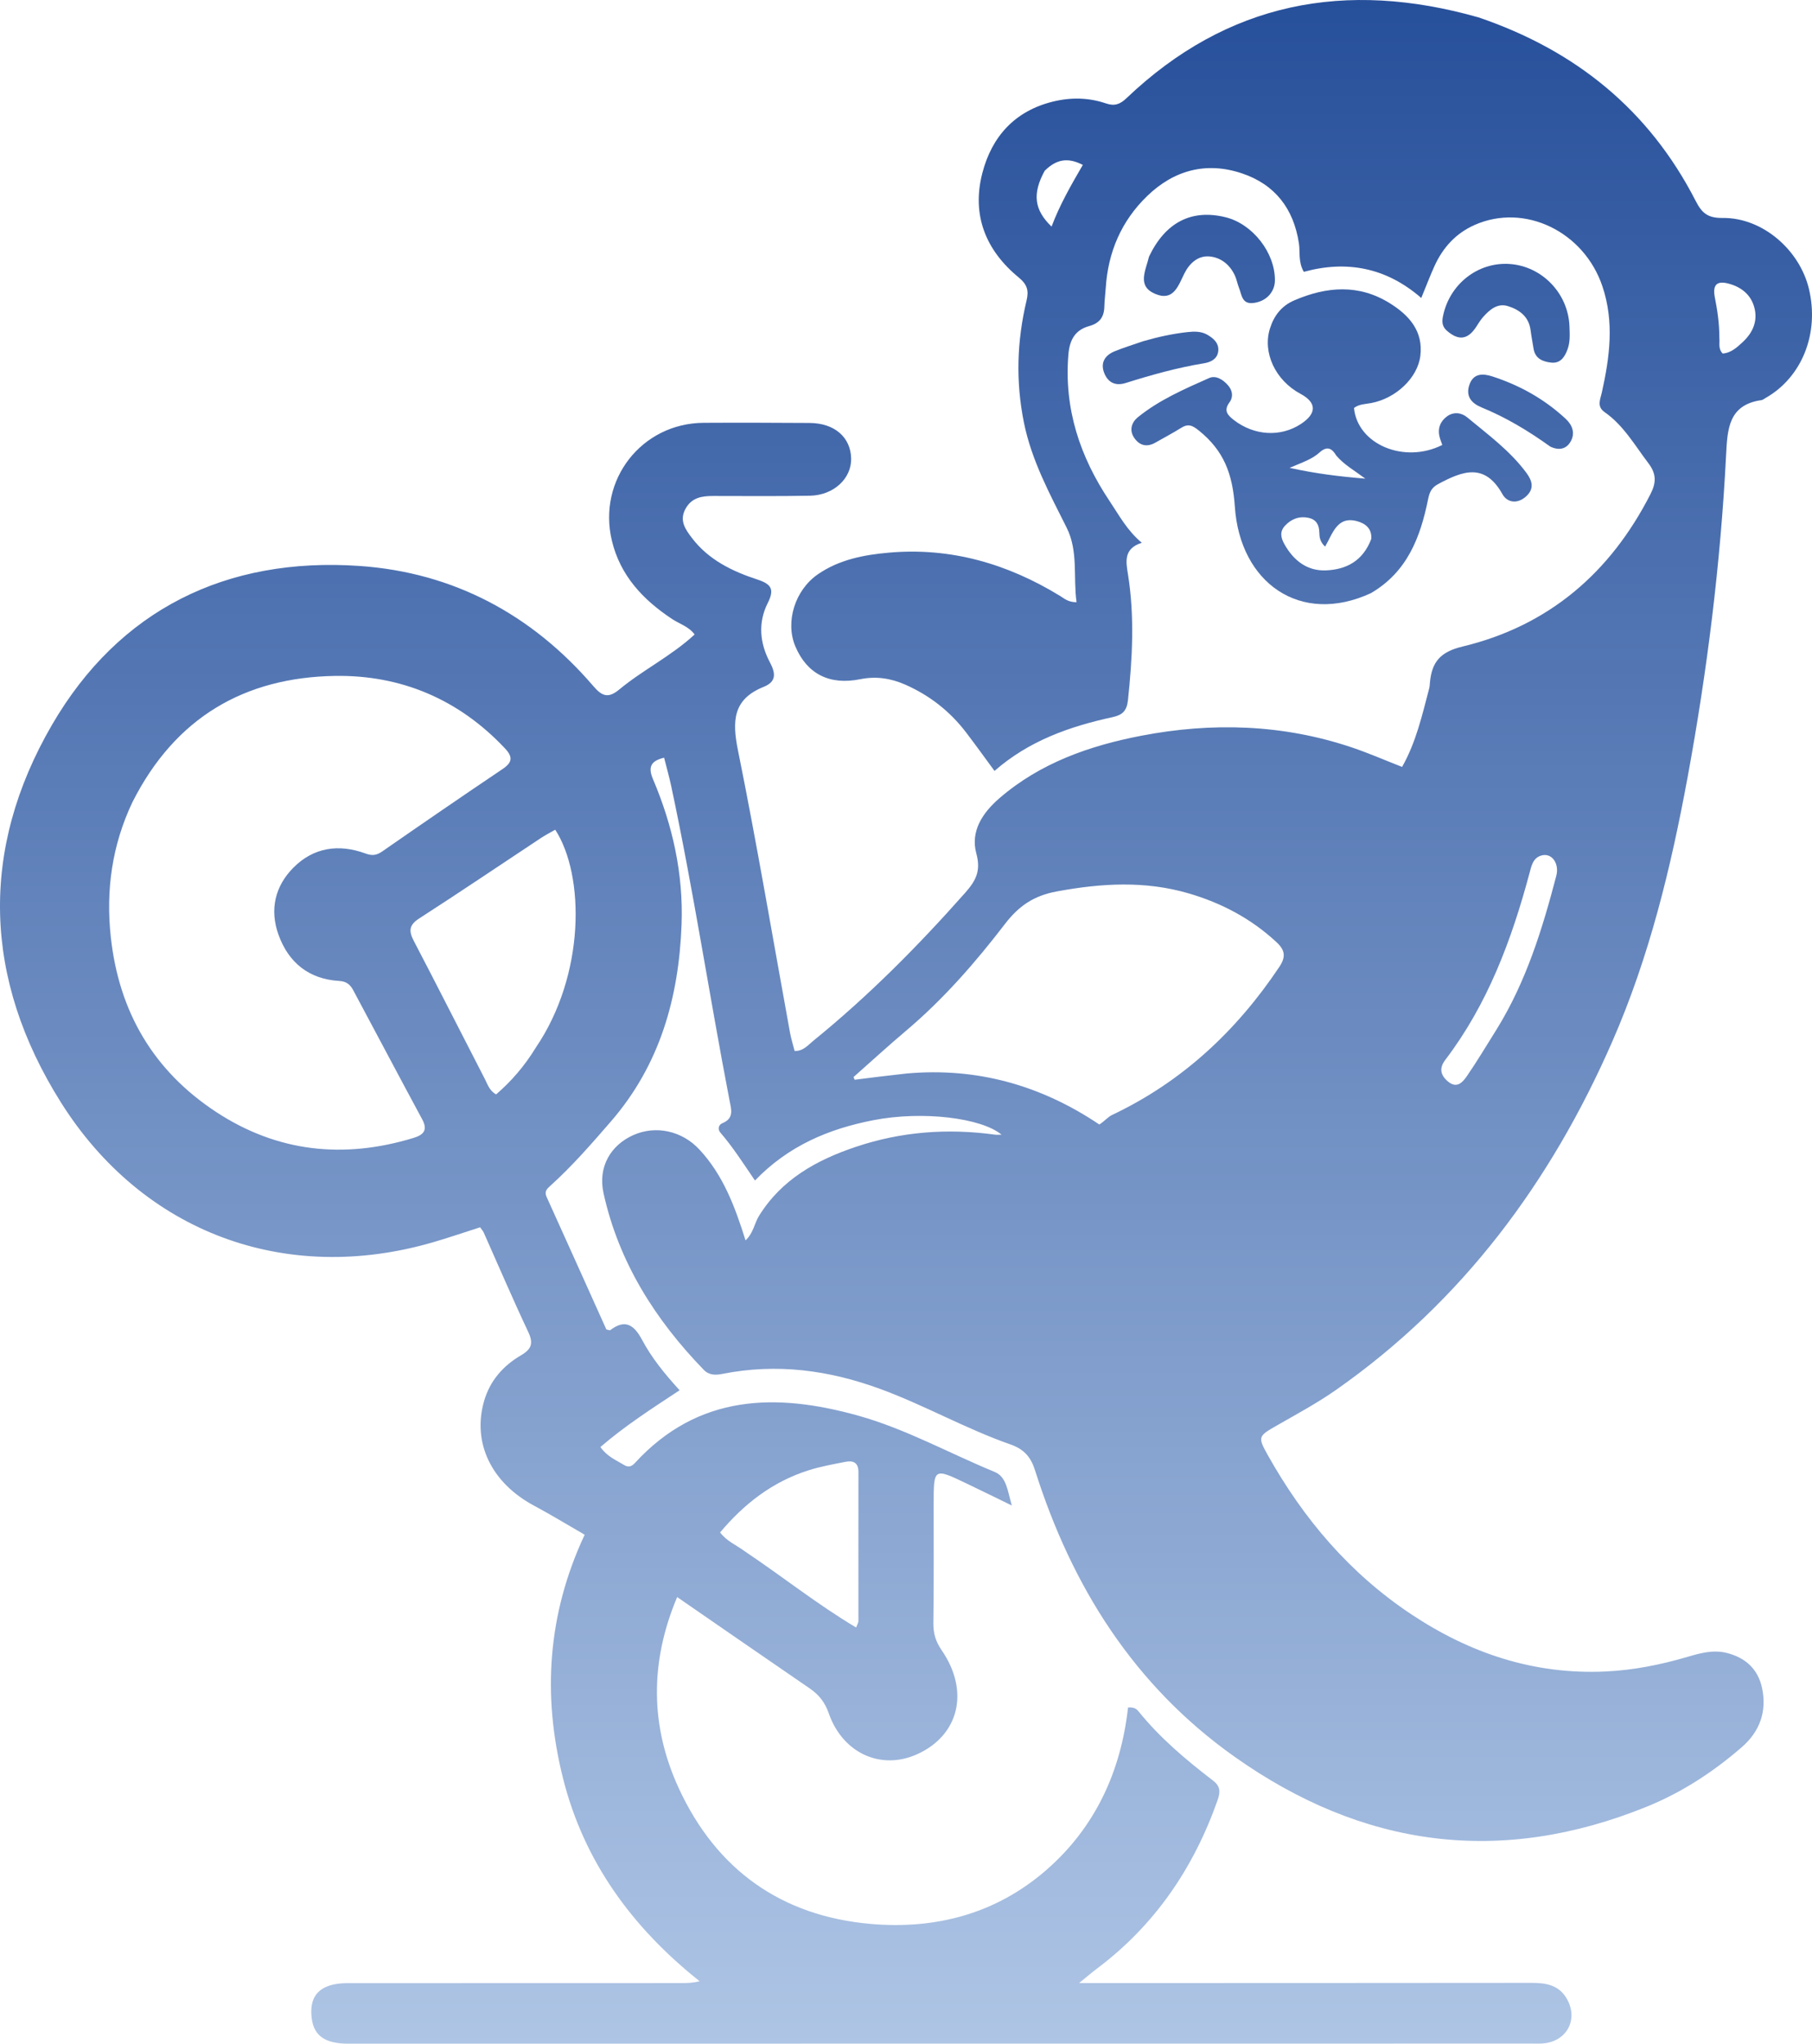 <svg width="133" height="150" viewBox="0 0 133 150" fill="none" xmlns="http://www.w3.org/2000/svg">
<path d="M108.519 1.275C115.639 3.694 121.027 8.058 124.453 14.73C124.905 15.61 125.312 16.012 126.443 15.998C129.364 15.963 132.093 18.341 132.776 21.207C133.553 24.469 132.268 27.696 129.585 29.216C129.487 29.272 129.39 29.355 129.285 29.369C126.857 29.712 126.791 31.518 126.694 33.413C126.289 41.351 125.312 49.218 123.871 57.039C122.645 63.691 121.059 70.231 118.347 76.434C113.838 86.749 107.342 95.519 98.053 102.023C96.672 102.99 95.174 103.794 93.708 104.635C92.37 105.402 92.3 105.454 93.037 106.769C95.668 111.473 99.066 115.478 103.585 118.483C107.903 121.354 112.588 122.916 117.8 122.685C119.868 122.594 121.887 122.191 123.873 121.606C124.807 121.331 125.754 121.07 126.748 121.322C128.109 121.667 129.027 122.493 129.329 123.872C129.707 125.605 129.172 127.088 127.843 128.241C125.755 130.052 123.456 131.555 120.897 132.595C110.139 136.971 100.033 135.612 90.61 128.936C83.231 123.708 78.675 116.451 75.974 107.925C75.659 106.93 75.162 106.367 74.164 106.017C70.902 104.875 67.882 103.149 64.634 101.954C60.85 100.561 57.01 100.047 53.03 100.84C52.541 100.938 52.054 100.952 51.663 100.549C48.089 96.865 45.415 92.64 44.299 87.577C43.87 85.631 44.844 84.044 46.484 83.313C48.14 82.575 50.053 83 51.325 84.361C53.07 86.228 53.942 88.547 54.722 91.04C55.303 90.5 55.37 89.792 55.71 89.243C57.379 86.553 59.94 85.144 62.812 84.178C66.144 83.056 69.557 82.803 73.032 83.281C73.177 83.3 73.327 83.283 73.514 83.283C72.054 82.057 67.742 81.512 64.105 82.219C60.815 82.859 57.87 84.099 55.414 86.647C54.551 85.384 53.792 84.189 52.868 83.12C52.663 82.882 52.746 82.553 53.013 82.444C53.903 82.082 53.676 81.432 53.544 80.751C52.061 73.069 50.897 65.327 49.261 57.673C49.114 56.987 48.921 56.31 48.745 55.612C47.751 55.852 47.556 56.312 47.929 57.189C49.376 60.589 50.164 64.151 50.027 67.851C49.828 73.211 48.442 78.165 44.828 82.327C43.419 83.949 42.017 85.568 40.424 87.007C40.147 87.257 39.936 87.442 40.12 87.849C41.594 91.102 43.058 94.36 44.506 97.577C44.655 97.606 44.756 97.658 44.794 97.628C45.905 96.778 46.555 97.269 47.126 98.339C47.834 99.667 48.784 100.838 49.884 102.041C47.839 103.388 45.868 104.657 44.07 106.208C44.547 106.895 45.212 107.167 45.814 107.529C46.132 107.72 46.363 107.639 46.6 107.381C51.248 102.318 56.969 102.218 63.008 103.909C66.489 104.884 69.666 106.661 72.999 108.032C73.875 108.392 73.943 109.375 74.266 110.498C73.013 109.889 71.994 109.386 70.97 108.896C68.528 107.727 68.53 107.729 68.53 110.431C68.53 113.335 68.545 116.239 68.509 119.143C68.5 119.895 68.685 120.493 69.118 121.123C71.188 124.133 70.396 127.372 67.306 128.761C64.659 129.951 61.848 128.682 60.827 125.743C60.545 124.934 60.105 124.385 59.433 123.925C56.242 121.739 53.061 119.537 49.703 117.22C47.692 121.992 47.716 126.684 49.819 131.247C52.578 137.232 57.352 140.641 63.92 141.212C68.695 141.626 73.126 140.459 76.809 137.246C80.407 134.107 82.279 129.992 82.798 125.323C83.252 125.292 83.429 125.439 83.571 125.614C85.145 127.561 87.042 129.162 89.015 130.673C89.573 131.1 89.592 131.498 89.372 132.122C87.61 137.123 84.752 141.318 80.493 144.509C80.134 144.778 79.795 145.073 79.204 145.552C80.016 145.552 80.584 145.552 81.153 145.552C91.556 145.549 101.96 145.55 112.363 145.538C113.423 145.536 114.393 145.659 114.995 146.687C115.845 148.139 115.083 149.738 113.414 149.967C113.081 150.013 112.739 149.993 112.401 149.993C83.445 149.996 54.488 149.999 25.531 150C23.881 150 23.051 149.423 22.884 148.171C22.68 146.642 23.32 145.787 24.842 145.596C25.25 145.545 25.667 145.559 26.08 145.559C34.042 145.555 42.004 145.554 49.966 145.553C50.403 145.552 50.839 145.552 51.351 145.416C46.398 141.476 42.852 136.623 41.319 130.498C39.802 124.44 40.182 118.473 42.915 112.645C41.643 111.912 40.434 111.173 39.187 110.505C36.065 108.832 34.645 105.89 35.536 102.82C35.968 101.331 36.938 100.238 38.24 99.477C39.01 99.027 39.169 98.602 38.776 97.768C37.636 95.349 36.585 92.889 35.496 90.446C35.451 90.346 35.369 90.263 35.239 90.08C34.101 90.444 32.945 90.843 31.771 91.183C20.943 94.33 10.495 90.479 4.474 80.918C-1.23 71.861 -1.514 62.372 3.817 53.201C8.741 44.73 16.625 40.869 26.379 41.539C33.256 42.012 39.035 45.089 43.56 50.369C44.214 51.133 44.67 51.258 45.463 50.6C47.196 49.162 49.257 48.164 50.986 46.569C50.547 45.979 49.876 45.794 49.336 45.437C47.201 44.025 45.526 42.253 44.911 39.679C43.846 35.225 47.098 31.059 51.654 31.033C54.245 31.018 56.836 31.028 59.428 31.044C61.256 31.055 62.45 32.098 62.474 33.668C62.496 35.13 61.185 36.353 59.445 36.385C57.08 36.429 54.713 36.405 52.347 36.404C51.528 36.404 50.782 36.51 50.322 37.333C49.829 38.213 50.323 38.875 50.794 39.494C52.007 41.089 53.748 41.931 55.576 42.53C56.625 42.874 56.862 43.251 56.35 44.266C55.624 45.707 55.768 47.218 56.511 48.613C56.949 49.435 56.985 50.039 56.054 50.413C53.799 51.319 53.728 52.906 54.166 55.07C55.559 61.955 56.726 68.886 57.987 75.798C58.067 76.234 58.203 76.661 58.325 77.14C58.96 77.156 59.304 76.709 59.688 76.398C63.73 73.12 67.38 69.439 70.831 65.543C71.628 64.644 72.014 63.93 71.662 62.641C71.215 61.008 72.128 59.648 73.358 58.586C76.356 55.993 79.994 54.728 83.764 54.002C88.948 53.003 94.147 53.152 99.215 54.856C100.451 55.272 101.651 55.797 102.913 56.29C103.946 54.464 104.386 52.481 104.903 50.526C104.941 50.381 104.944 50.227 104.958 50.077C105.099 48.6 105.705 47.849 107.343 47.456C113.662 45.938 118.198 42.053 121.15 36.254C121.58 35.409 121.577 34.769 120.99 33.997C119.989 32.681 119.17 31.219 117.776 30.248C117.186 29.837 117.463 29.307 117.573 28.815C118.151 26.218 118.498 23.637 117.618 21.019C116.266 16.995 111.906 14.877 108.222 16.518C106.858 17.126 105.909 18.17 105.294 19.52C104.984 20.199 104.72 20.9 104.32 21.871C101.749 19.63 98.831 19.092 95.7 19.953C95.275 19.217 95.44 18.511 95.34 17.859C94.948 15.294 93.567 13.532 91.156 12.724C88.546 11.848 86.171 12.482 84.197 14.393C82.307 16.223 81.328 18.505 81.161 21.136C81.133 21.587 81.069 22.037 81.059 22.488C81.044 23.258 80.726 23.718 79.945 23.934C78.929 24.215 78.509 24.924 78.419 26.025C78.091 30.011 79.274 33.54 81.452 36.79C82.139 37.814 82.717 38.921 83.807 39.838C82.439 40.27 82.651 41.264 82.793 42.154C83.285 45.235 83.119 48.301 82.793 51.382C82.708 52.187 82.377 52.481 81.663 52.636C78.517 53.32 75.524 54.369 72.997 56.584C72.278 55.609 71.61 54.676 70.914 53.764C69.726 52.205 68.227 51.033 66.437 50.247C65.384 49.785 64.303 49.617 63.144 49.852C60.871 50.312 59.229 49.454 58.378 47.443C57.622 45.654 58.344 43.313 60.035 42.149C61.604 41.069 63.419 40.722 65.256 40.562C69.793 40.166 73.947 41.376 77.805 43.737C78.117 43.928 78.399 44.205 79.018 44.201C78.763 42.36 79.159 40.461 78.293 38.732C77.046 36.239 75.718 33.8 75.156 31.019C74.547 28.007 74.639 25.029 75.348 22.062C75.524 21.327 75.406 20.886 74.766 20.359C72.361 18.381 71.306 15.802 72.1 12.717C72.798 10.01 74.497 8.14 77.292 7.455C78.594 7.136 79.909 7.157 81.18 7.591C81.805 7.805 82.213 7.656 82.678 7.212C90.092 0.148 98.762 -1.496 108.519 1.275ZM9.715 58.887C8.23 62.027 7.758 65.315 8.132 68.77C8.729 74.285 11.28 78.613 15.889 81.632C20.368 84.565 25.227 85.075 30.324 83.53C31.057 83.308 31.435 82.981 30.989 82.155C29.291 79.009 27.622 75.848 25.936 72.696C25.719 72.291 25.461 72.032 24.901 71.999C22.688 71.868 21.184 70.671 20.441 68.604C19.783 66.775 20.181 65.054 21.524 63.695C23.012 62.191 24.866 61.922 26.832 62.646C27.312 62.823 27.638 62.785 28.058 62.492C30.988 60.456 33.93 58.437 36.89 56.445C37.603 55.965 37.662 55.567 37.07 54.936C33.681 51.326 29.434 49.534 24.592 49.611C17.966 49.717 12.862 52.649 9.715 58.887ZM66.55 78.792C71.718 78.329 76.427 79.666 80.69 82.536C81.086 82.286 81.3 81.99 81.646 81.826C86.767 79.396 90.753 75.674 93.895 70.978C94.401 70.222 94.324 69.737 93.686 69.145C91.827 67.419 89.66 66.277 87.247 65.571C84.034 64.632 80.834 64.826 77.57 65.428C75.88 65.739 74.778 66.494 73.761 67.821C71.587 70.655 69.236 73.348 66.492 75.665C65.187 76.766 63.927 77.923 62.647 79.055C62.675 79.12 62.703 79.185 62.731 79.25C63.935 79.098 65.138 78.946 66.55 78.792ZM39.339 76.875C42.948 71.553 42.941 64.282 40.755 60.898C40.405 61.1 40.04 61.286 39.701 61.51C36.724 63.479 33.768 65.479 30.769 67.412C30.016 67.897 29.993 68.333 30.374 69.063C32.135 72.433 33.848 75.827 35.593 79.206C35.792 79.591 35.919 80.05 36.415 80.326C37.524 79.366 38.483 78.274 39.339 76.875ZM54.682 113.873C57.405 115.691 59.972 117.748 62.839 119.455C62.937 119.192 63.007 119.092 63.007 118.992C63.01 115.344 63 111.696 63.009 108.048C63.011 107.358 62.636 107.183 62.072 107.292C61.156 107.47 60.23 107.636 59.343 107.918C56.706 108.755 54.616 110.377 52.856 112.476C53.359 113.143 54.018 113.377 54.682 113.873ZM109.875 75.514C112.018 72.043 113.208 68.198 114.23 64.289C114.467 63.383 113.915 62.597 113.174 62.782C112.513 62.947 112.407 63.555 112.262 64.096C110.947 69.005 109.191 73.712 106.077 77.802C105.626 78.394 105.725 78.911 106.278 79.377C106.932 79.929 107.358 79.435 107.667 78.987C108.415 77.904 109.088 76.769 109.875 75.514ZM126.201 24.83C126.239 25.191 126.097 25.586 126.442 25.947C127.058 25.907 127.508 25.488 127.932 25.091C128.66 24.409 129.039 23.551 128.761 22.546C128.511 21.641 127.838 21.096 126.961 20.84C126.021 20.565 125.684 20.883 125.871 21.843C126.051 22.765 126.2 23.69 126.201 24.83ZM76.677 12.539C75.769 14.211 75.896 15.393 77.184 16.632C77.784 15.035 78.614 13.589 79.479 12.103C78.386 11.541 77.547 11.675 76.677 12.539Z" fill="url(#paint0_linear_165_34)"/>
<path d="M100.63 43.533C95.445 45.936 91.016 42.777 90.638 37.197C90.472 34.749 89.814 33.074 88.009 31.611C87.503 31.201 87.203 31.083 86.676 31.416C86.073 31.796 85.437 32.122 84.819 32.48C84.188 32.846 83.639 32.711 83.249 32.135C82.872 31.579 83.051 31.003 83.524 30.62C85.088 29.353 86.926 28.559 88.741 27.75C89.247 27.524 89.77 27.863 90.134 28.278C90.463 28.653 90.542 29.126 90.244 29.531C89.801 30.134 90.092 30.463 90.562 30.827C92.049 31.98 93.996 32.103 95.495 31.112C96.662 30.34 96.649 29.546 95.459 28.908C93.605 27.914 92.656 25.874 93.217 24.101C93.517 23.154 94.072 22.443 95.004 22.044C97.375 21.027 99.728 20.836 102.011 22.256C103.422 23.134 104.474 24.298 104.253 26.115C104.054 27.746 102.448 29.241 100.654 29.581C100.215 29.664 99.756 29.655 99.383 29.945C99.638 32.611 103.065 34.067 105.862 32.659C105.795 32.46 105.711 32.258 105.66 32.047C105.51 31.426 105.731 30.904 106.218 30.555C106.693 30.214 107.261 30.275 107.691 30.632C109.221 31.902 110.84 33.084 112.039 34.709C112.452 35.269 112.644 35.848 112.032 36.419C111.386 37.021 110.626 36.896 110.278 36.271C108.976 33.935 107.339 34.576 105.563 35.528C105.058 35.798 104.924 36.142 104.817 36.664C104.255 39.421 103.307 41.965 100.63 43.533ZM100.652 39.554C100.702 38.813 100.249 38.434 99.632 38.261C98.136 37.841 97.82 39.173 97.262 40.121C96.873 39.755 96.846 39.411 96.838 39.078C96.825 38.521 96.612 38.128 96.043 38.009C95.361 37.865 94.78 38.089 94.316 38.589C93.924 39.012 94.005 39.458 94.271 39.935C94.948 41.149 95.956 41.926 97.34 41.864C98.788 41.8 100.028 41.202 100.652 39.554ZM98.084 33.441C97.76 32.893 97.402 32.713 96.85 33.213C96.304 33.707 95.589 33.942 94.656 34.339C96.568 34.761 98.219 34.963 100.217 35.133C99.341 34.481 98.677 34.127 98.084 33.441Z" fill="url(#paint1_linear_165_34)"/>
<path d="M106.296 24.354C105.838 24.009 105.826 23.631 105.918 23.19C106.401 20.854 108.469 19.226 110.789 19.375C113.181 19.528 115.116 21.535 115.199 23.97C115.218 24.53 115.259 25.097 115.056 25.644C114.845 26.213 114.529 26.689 113.854 26.614C113.241 26.546 112.676 26.326 112.561 25.582C112.492 25.137 112.401 24.696 112.346 24.249C112.224 23.242 111.525 22.73 110.681 22.468C109.909 22.227 109.33 22.736 108.844 23.286C108.647 23.51 108.497 23.776 108.329 24.025C107.802 24.81 107.174 25.073 106.296 24.354Z" fill="url(#paint2_linear_165_34)"/>
<path d="M84.339 18.832C85.547 16.302 87.472 15.334 89.952 15.944C91.945 16.434 93.599 18.554 93.578 20.59C93.568 21.463 92.905 22.153 91.956 22.243C91.148 22.32 91.141 21.622 90.942 21.127C90.83 20.848 90.779 20.544 90.66 20.27C90.3 19.446 89.628 18.901 88.783 18.823C87.936 18.745 87.302 19.327 86.932 20.073C86.475 20.995 86.126 22.146 84.776 21.564C83.44 20.987 84.091 19.87 84.339 18.832Z" fill="url(#paint3_linear_165_34)"/>
<path d="M83.904 25.046C85.034 24.719 86.09 24.493 87.171 24.374C87.67 24.319 88.162 24.315 88.592 24.556C89.054 24.815 89.493 25.183 89.418 25.787C89.347 26.349 88.875 26.582 88.376 26.664C86.415 26.983 84.51 27.52 82.619 28.113C81.819 28.364 81.278 28.031 81.023 27.306C80.768 26.579 81.143 26.059 81.811 25.785C82.466 25.517 83.148 25.31 83.904 25.046Z" fill="url(#paint4_linear_165_34)"/>
<path d="M113.785 32.777C112.16 31.609 110.525 30.634 108.75 29.905C107.997 29.596 107.563 29.083 107.855 28.236C108.149 27.381 108.855 27.409 109.529 27.626C111.546 28.276 113.364 29.294 114.925 30.745C115.405 31.191 115.626 31.773 115.303 32.373C115.003 32.93 114.478 33.108 113.785 32.777Z" fill="url(#paint5_linear_165_34)"/>
<defs>
<linearGradient id="paint0_linear_165_34" x1="66.5" y1="0" x2="66.5" y2="150.162" gradientUnits="userSpaceOnUse">
<stop stop-color="#27509B"/>
<stop offset="1" stop-color="#AEC5E5"/>
</linearGradient>
<linearGradient id="paint1_linear_165_34" x1="66.5" y1="0" x2="66.5" y2="150.162" gradientUnits="userSpaceOnUse">
<stop stop-color="#27509B"/>
<stop offset="1" stop-color="#AEC5E5"/>
</linearGradient>
<linearGradient id="paint2_linear_165_34" x1="66.5" y1="0" x2="66.5" y2="150.162" gradientUnits="userSpaceOnUse">
<stop stop-color="#27509B"/>
<stop offset="1" stop-color="#AEC5E5"/>
</linearGradient>
<linearGradient id="paint3_linear_165_34" x1="66.5" y1="0" x2="66.5" y2="150.162" gradientUnits="userSpaceOnUse">
<stop stop-color="#27509B"/>
<stop offset="1" stop-color="#AEC5E5"/>
</linearGradient>
<linearGradient id="paint4_linear_165_34" x1="66.5" y1="0" x2="66.5" y2="150.162" gradientUnits="userSpaceOnUse">
<stop stop-color="#27509B"/>
<stop offset="1" stop-color="#AEC5E5"/>
</linearGradient>
<linearGradient id="paint5_linear_165_34" x1="66.5" y1="0" x2="66.5" y2="150.162" gradientUnits="userSpaceOnUse">
<stop stop-color="#27509B"/>
<stop offset="1" stop-color="#AEC5E5"/>
</linearGradient>
</defs>
</svg>
